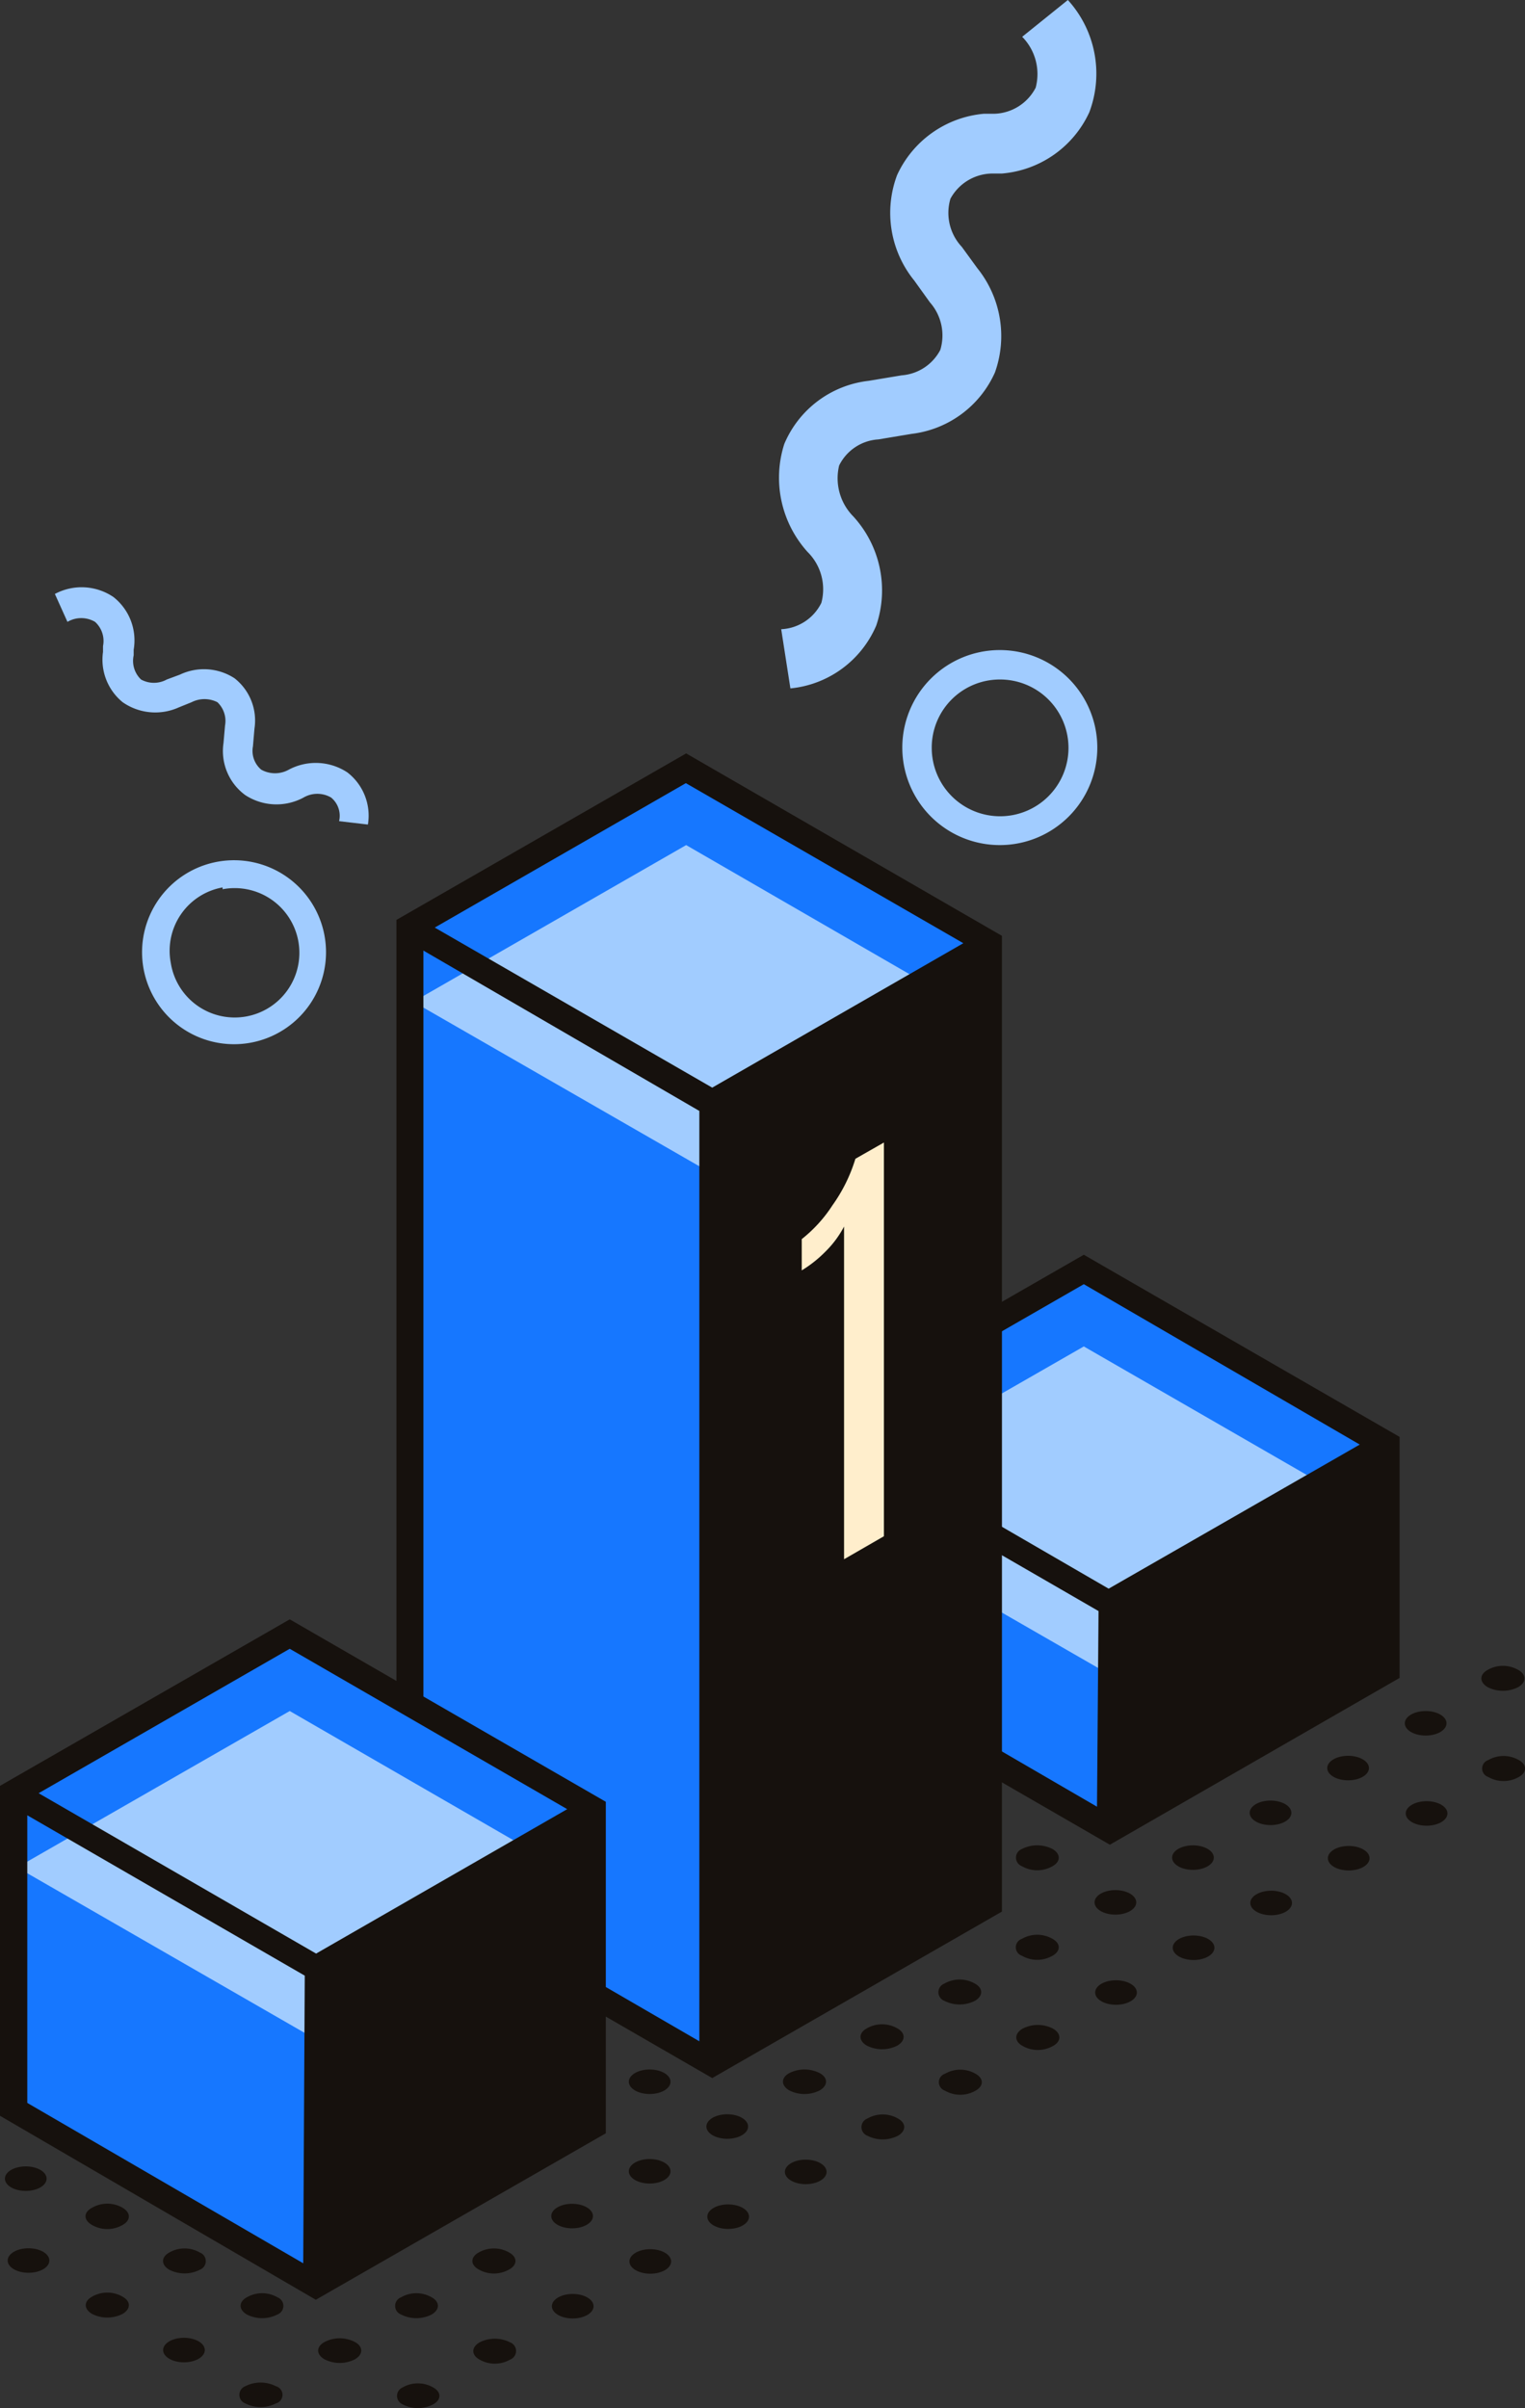 <svg xmlns="http://www.w3.org/2000/svg" viewBox="0 0 49.74 78.53">
  <rect x="0" y="0" width="49.74" height="78.53" fill="#333333" stroke="none"/>
  <defs>
    <style>
      .cls-1 {
        fill: #16110d;
      }

      .cls-2 {
        fill: #1677ff;
      }

      .cls-3 {
        fill: #a1ccff;
      }

      .cls-4 {
        fill: #fec;
      }
    </style>
  </defs>
  <g id="Layer_2" data-name="Layer 2">
    <g id="content">
      <g id="icons">
        <g id="_8" data-name="8">
          <g>
            <g>
              <path class="cls-1" d="M9,77.82a.29.29,0,0,1,0,.56,1.1,1.1,0,0,1-1,0,.3.3,0,0,1,0-.56A1.1,1.1,0,0,1,9,77.82Z"/>
              <ellipse class="cls-1" cx="6" cy="76.64" rx="0.68" ry="0.4"/>
              <path class="cls-1" d="M4,74.9c.27.15.27.4,0,.56a1.1,1.1,0,0,1-1,0c-.27-.16-.27-.41,0-.56A1,1,0,0,1,4,74.9Z"/>
              <ellipse class="cls-1" cx="0.93" cy="73.72" rx="0.68" ry="0.4"/>
              <ellipse class="cls-1" cx="0.84" cy="71.05" rx="0.68" ry="0.4"/>
              <path class="cls-1" d="M3.86,69.31c.27.15.27.4,0,.55a1,1,0,0,1-1,0c-.27-.15-.27-.4,0-.55A1,1,0,0,1,3.86,69.31Z"/>
              <path class="cls-1" d="M13.13,77.86a1,1,0,0,1,1,0c.27.15.27.4,0,.55a1.07,1.07,0,0,1-1,0A.3.3,0,0,1,13.13,77.86Z"/>
              <path class="cls-1" d="M16.64,76.39a.3.3,0,0,1,0,.56,1,1,0,0,1-1,0c-.27-.15-.27-.4,0-.56A1.1,1.1,0,0,1,16.64,76.39Z"/>
              <ellipse class="cls-1" cx="18.68" cy="75.21" rx="0.68" ry="0.4"/>
              <ellipse class="cls-1" cx="21.21" cy="73.75" rx="0.68" ry="0.4"/>
              <ellipse class="cls-1" cx="23.75" cy="72.29" rx="0.68" ry="0.4"/>
              <ellipse class="cls-1" cx="26.28" cy="70.83" rx="0.68" ry="0.4"/>
              <path class="cls-1" d="M29.29,69.09c.27.15.27.4,0,.56a1.1,1.1,0,0,1-1,0,.3.3,0,0,1,0-.56A1,1,0,0,1,29.29,69.09Z"/>
              <path class="cls-1" d="M31.82,67.63c.27.15.27.4,0,.55a1,1,0,0,1-1,0,.29.29,0,0,1,0-.55A1,1,0,0,1,31.82,67.63Z"/>
              <path class="cls-1" d="M34.35,66.16c.27.16.27.41,0,.56a1,1,0,0,1-1,0c-.27-.15-.27-.4,0-.56A1.08,1.08,0,0,1,34.35,66.16Z"/>
              <ellipse class="cls-1" cx="36.4" cy="64.98" rx="0.68" ry="0.4"/>
              <ellipse class="cls-1" cx="38.93" cy="63.52" rx="0.68" ry="0.4"/>
              <ellipse class="cls-1" cx="41.46" cy="62.06" rx="0.68" ry="0.4"/>
              <ellipse class="cls-1" cx="43.99" cy="60.6" rx="0.68" ry="0.4"/>
              <ellipse class="cls-1" cx="46.53" cy="59.14" rx="0.68" ry="0.4"/>
              <path class="cls-1" d="M49.54,57.4c.27.15.27.4,0,.55a1,1,0,0,1-1,0,.29.29,0,0,1,0-.55A1,1,0,0,1,49.54,57.4Z"/>
              <path class="cls-1" d="M10.58,76.38a1.07,1.07,0,0,1,1,0c.27.15.27.4,0,.56a1.1,1.1,0,0,1-1,0C10.31,76.78,10.31,76.53,10.58,76.38Z"/>
              <path class="cls-1" d="M14.08,74.92c.27.15.27.4,0,.56a1.1,1.1,0,0,1-1,0,.3.3,0,0,1,0-.56A1,1,0,0,1,14.08,74.92Z"/>
              <path class="cls-1" d="M16.61,73.46c.27.15.27.4,0,.55a1,1,0,0,1-1,0c-.27-.15-.27-.4,0-.55A1,1,0,0,1,16.61,73.46Z"/>
              <ellipse class="cls-1" cx="18.66" cy="72.27" rx="0.68" ry="0.4"/>
              <ellipse class="cls-1" cx="21.19" cy="70.81" rx="0.68" ry="0.4"/>
              <ellipse class="cls-1" cx="23.72" cy="69.35" rx="0.68" ry="0.4"/>
              <path class="cls-1" d="M26.74,67.61c.27.15.27.4,0,.56a1.1,1.1,0,0,1-1,0c-.27-.16-.27-.41,0-.56A1.1,1.1,0,0,1,26.74,67.61Z"/>
              <path class="cls-1" d="M29.27,66.15c.27.15.27.4,0,.56a1.1,1.1,0,0,1-1,0c-.27-.16-.27-.41,0-.56A1,1,0,0,1,29.27,66.15Z"/>
              <path class="cls-1" d="M31.8,64.69c.27.15.27.4,0,.56a1.1,1.1,0,0,1-1,0,.3.3,0,0,1,0-.56A1,1,0,0,1,31.8,64.69Z"/>
              <path class="cls-1" d="M34.33,63.23c.27.15.27.4,0,.55a1,1,0,0,1-1,0,.29.29,0,0,1,0-.55A1,1,0,0,1,34.33,63.23Z"/>
              <ellipse class="cls-1" cx="36.38" cy="62.04" rx="0.68" ry="0.4"/>
              <ellipse class="cls-1" cx="38.91" cy="60.58" rx="0.68" ry="0.4"/>
              <ellipse class="cls-1" cx="41.44" cy="59.12" rx="0.68" ry="0.4"/>
              <ellipse class="cls-1" cx="43.97" cy="57.66" rx="0.68" ry="0.4"/>
              <ellipse class="cls-1" cx="46.5" cy="56.2" rx="0.68" ry="0.4"/>
              <path class="cls-1" d="M49.52,54.46c.27.15.27.4,0,.56a1.1,1.1,0,0,1-1,0c-.27-.16-.27-.41,0-.56A1,1,0,0,1,49.52,54.46Z"/>
              <path class="cls-1" d="M8.05,74.92a1,1,0,0,1,1,0,.3.3,0,0,1,0,.56,1.1,1.1,0,0,1-1,0C7.78,75.32,7.78,75.07,8.05,74.92Z"/>
              <path class="cls-1" d="M11.55,73.46c.27.15.27.4,0,.55a1,1,0,0,1-1,0,.29.29,0,0,1,0-.55A1,1,0,0,1,11.55,73.46Z"/>
              <path class="cls-1" d="M14.08,72c.27.16.27.41,0,.56a1,1,0,0,1-1,0,.3.3,0,0,1,0-.56A1.1,1.1,0,0,1,14.08,72Z"/>
              <path class="cls-1" d="M16.61,70.53c.27.16.27.41,0,.56a1,1,0,0,1-1,0c-.27-.15-.27-.4,0-.56A1.08,1.08,0,0,1,16.61,70.53Z"/>
              <path class="cls-1" d="M19.14,69.07c.27.16.27.41,0,.56a1.08,1.08,0,0,1-1,0c-.27-.15-.27-.4,0-.56A1.08,1.08,0,0,1,19.14,69.07Z"/>
              <ellipse class="cls-1" cx="21.19" cy="67.89" rx="0.68" ry="0.4"/>
              <ellipse class="cls-1" cx="23.72" cy="66.43" rx="0.68" ry="0.4"/>
              <ellipse class="cls-1" cx="26.25" cy="64.97" rx="0.68" ry="0.4"/>
              <ellipse class="cls-1" cx="28.79" cy="63.51" rx="0.68" ry="0.4"/>
              <ellipse class="cls-1" cx="31.32" cy="62.04" rx="0.68" ry="0.4"/>
              <path class="cls-1" d="M34.33,60.3c.27.16.27.41,0,.56a1,1,0,0,1-1,0,.3.3,0,0,1,0-.56A1.1,1.1,0,0,1,34.33,60.3Z"/>
              <path class="cls-1" d="M36.86,58.84c.27.16.27.41,0,.56a1,1,0,0,1-1,0,.3.3,0,0,1,0-.56A1.1,1.1,0,0,1,36.86,58.84Z"/>
              <path class="cls-1" d="M39.39,57.38c.27.15.27.4,0,.56a1.08,1.08,0,0,1-1,0c-.27-.16-.27-.41,0-.56A1.08,1.08,0,0,1,39.39,57.38Z"/>
              <path class="cls-1" d="M41.93,55.92a.3.3,0,0,1,0,.56,1.1,1.1,0,0,1-1,0c-.27-.16-.27-.41,0-.56A1,1,0,0,1,41.93,55.92Z"/>
              <ellipse class="cls-1" cx="43.97" cy="54.74" rx="0.68" ry="0.4"/>
              <path class="cls-1" d="M5.52,73.46a1,1,0,0,1,1,0,.3.3,0,0,1,0,.56,1.1,1.1,0,0,1-1,0C5.25,73.86,5.25,73.61,5.52,73.46Z"/>
              <path class="cls-1" d="M9,72c.27.16.27.41,0,.56a1,1,0,0,1-1,0c-.27-.15-.27-.4,0-.56A1.1,1.1,0,0,1,9,72Z"/>
              <ellipse class="cls-1" cx="11.07" cy="70.81" rx="0.68" ry="0.4"/>
              <path class="cls-1" d="M14.08,69.07c.27.16.27.41,0,.56a1.1,1.1,0,0,1-1,0,.3.3,0,0,1,0-.56A1.1,1.1,0,0,1,14.08,69.07Z"/>
              <ellipse class="cls-1" cx="16.13" cy="67.89" rx="0.68" ry="0.4"/>
              <path class="cls-1" d="M19.14,66.15c.27.15.27.4,0,.56a1.08,1.08,0,0,1-1,0c-.27-.16-.27-.41,0-.56A1,1,0,0,1,19.14,66.15Z"/>
              <path class="cls-1" d="M21.68,64.69a.3.3,0,0,1,0,.56,1.1,1.1,0,0,1-1,0c-.27-.16-.27-.41,0-.56A1,1,0,0,1,21.68,64.69Z"/>
              <path class="cls-1" d="M24.21,63.23a.29.29,0,0,1,0,.55,1,1,0,0,1-1,0c-.27-.15-.27-.4,0-.55A1,1,0,0,1,24.21,63.23Z"/>
              <path class="cls-1" d="M26.74,61.76c.27.16.27.41,0,.56a1,1,0,0,1-1,0Z"/>
              <path class="cls-1" d="M28.3,60.3a1.1,1.1,0,0,1,1,0c.27.16.27.41,0,.56a1,1,0,0,1-1,0c-.27-.15-.27-.4,0-.56Z"/>
              <path class="cls-1" d="M31.8,58.84c.27.16.27.41,0,.56a1,1,0,0,1-1,0,.3.3,0,0,1,0-.56A1.1,1.1,0,0,1,31.8,58.84Z"/>
              <ellipse class="cls-1" cx="33.85" cy="57.66" rx="0.68" ry="0.4"/>
              <ellipse class="cls-1" cx="36.38" cy="56.2" rx="0.68" ry="0.4"/>
              <ellipse class="cls-1" cx="38.91" cy="54.74" rx="0.68" ry="0.4"/>
              <ellipse class="cls-1" cx="41.44" cy="53.28" rx="0.68" ry="0.4"/>
              <path class="cls-1" d="M3,72a1,1,0,0,1,1,0c.27.16.27.41,0,.56a1,1,0,0,1-1,0C2.72,72.4,2.72,72.15,3,72Z"/>
              <path class="cls-1" d="M6.49,70.53c.27.16.27.41,0,.56a1,1,0,0,1-1,0c-.27-.15-.27-.4,0-.56A1.1,1.1,0,0,1,6.49,70.53Z"/>
              <path class="cls-1" d="M34.33,54.46c.27.15.27.4,0,.56a1.1,1.1,0,0,1-1,0Z"/>
            </g>
            <g>
              <g>
                <g>
                  <path class="cls-2" d="M26.31,54V46.59l9.89,5.71v7.37Z"/>
                  <polygon class="cls-2" points="26.32 46.59 35.35 41.4 45.24 47.11 36.21 52.3 26.32 46.59"/>
                  <polygon class="cls-3" points="26.46 49.01 35.35 43.91 45.24 49.61 36.12 54.57 26.46 49.01"/>
                  <path class="cls-1" d="M35.35,40.92,25.9,46.35v7.86l10.3,5.95,9.45-5.44V46.86Zm.43,18-9-5.23V47.31l9.05,5.23ZM27.16,46.59l8.19-4.71,9,5.23-8.19,4.7Z"/>
                </g>
                <g>
                  <path class="cls-2" d="M13.34,61.58V30.25L23.23,36V67.29Z"/>
                  <polygon class="cls-2" points="13.34 30.25 22.38 25.06 32.26 30.76 23.23 35.95 13.34 30.25"/>
                  <polygon class="cls-3" points="13.48 32.67 22.38 27.56 32.26 33.27 23.15 38.23 13.48 32.67"/>
                  <path class="cls-1" d="M22.38,24.57,12.93,30V61.82l10.3,5.95,9.45-5.43V30.52Zm.43,42-9-5.22V31l9,5.23ZM14.18,30.25l8.19-4.71,9.05,5.22-8.19,4.71Z"/>
                </g>
                <g>
                  <path class="cls-2" d="M.42,68.79V58.48l9.89,5.71V74.5Z"/>
                  <polygon class="cls-2" points="0.42 58.48 9.45 53.29 19.34 59 10.3 64.19 0.42 58.48"/>
                  <polygon class="cls-3" points="0.56 60.9 9.45 55.8 19.34 61.51 10.22 66.46 0.56 60.9"/>
                  <path class="cls-1" d="M9.45,52.81,0,58.24V69l10.3,6,9.46-5.43V58.76Zm.44,21-9-5.23V59.2l9.05,5.23ZM1.26,58.48l8.19-4.71L18.5,59l-8.19,4.71Z"/>
                </g>
              </g>
              <path class="cls-3" d="M25.78,22.45a3.4,3.4,0,0,0,2.8-2.05,3.57,3.57,0,0,0-.75-3.56,1.77,1.77,0,0,1-.46-1.66,1.53,1.53,0,0,1,1.28-.85l1.08-.18a3.42,3.42,0,0,0,2.72-2,3.53,3.53,0,0,0-.57-3.4l-.51-.7A1.62,1.62,0,0,1,31,6.48a1.57,1.57,0,0,1,1.33-.82l.34,0a3.45,3.45,0,0,0,2.86-2A3.57,3.57,0,0,0,34.83,0L33.34,1.2a1.73,1.73,0,0,1,.44,1.66,1.57,1.57,0,0,1-1.34.85l-.35,0a3.45,3.45,0,0,0-2.83,2,3.5,3.5,0,0,0,.56,3.44l.51.71a1.63,1.63,0,0,1,.34,1.55,1.55,1.55,0,0,1-1.26.83l-1.08.18a3.4,3.4,0,0,0-2.75,2.06A3.61,3.61,0,0,0,26.34,18a1.71,1.71,0,0,1,.45,1.66,1.54,1.54,0,0,1-1.31.86Z"/>
              <path class="cls-3" d="M12,26.89a1.78,1.78,0,0,0-.67-1.7,1.87,1.87,0,0,0-1.91-.09.92.92,0,0,1-.9,0,.8.8,0,0,1-.27-.76l.05-.58a1.75,1.75,0,0,0-.65-1.64A1.83,1.83,0,0,0,5.87,22l-.43.16a.87.87,0,0,1-.84,0,.84.84,0,0,1-.24-.79l0-.18a1.8,1.8,0,0,0-.66-1.72,1.85,1.85,0,0,0-1.91-.1l.41.91a.89.89,0,0,1,.9,0,.84.84,0,0,1,.26.79l0,.19A1.79,1.79,0,0,0,4,22.9a1.86,1.86,0,0,0,1.83.17l.42-.17a.93.93,0,0,1,.84,0,.84.84,0,0,1,.25.76l-.05.57A1.78,1.78,0,0,0,8,25.93a1.86,1.86,0,0,0,1.9.08.89.89,0,0,1,.9,0,.77.77,0,0,1,.26.77Z"/>
              <path class="cls-3" d="M32.61,27.56a3.18,3.18,0,1,0-3.18-3.17A3.18,3.18,0,0,0,32.61,27.56Zm0-5.4a2.23,2.23,0,1,1-2.22,2.23A2.22,2.22,0,0,1,32.6,22.16Z"/>
              <path class="cls-3" d="M8.2,34a3,3,0,1,0-3.52-2.42A3,3,0,0,0,8.2,34Zm-.94-5A2.11,2.11,0,1,1,5.57,31.4,2.1,2.1,0,0,1,7.26,28.94Z"/>
              <path class="cls-4" d="M27.9,37.79l.93-.53V50.1l-1.3.75V40a3.3,3.3,0,0,1-.61.82,4,4,0,0,1-.77.61V40.41a4.55,4.55,0,0,0,1-1.1A5.21,5.21,0,0,0,27.9,37.79Z"/>
            </g>
          </g>
        </g>
      </g>
    </g>
  </g>
</svg>
